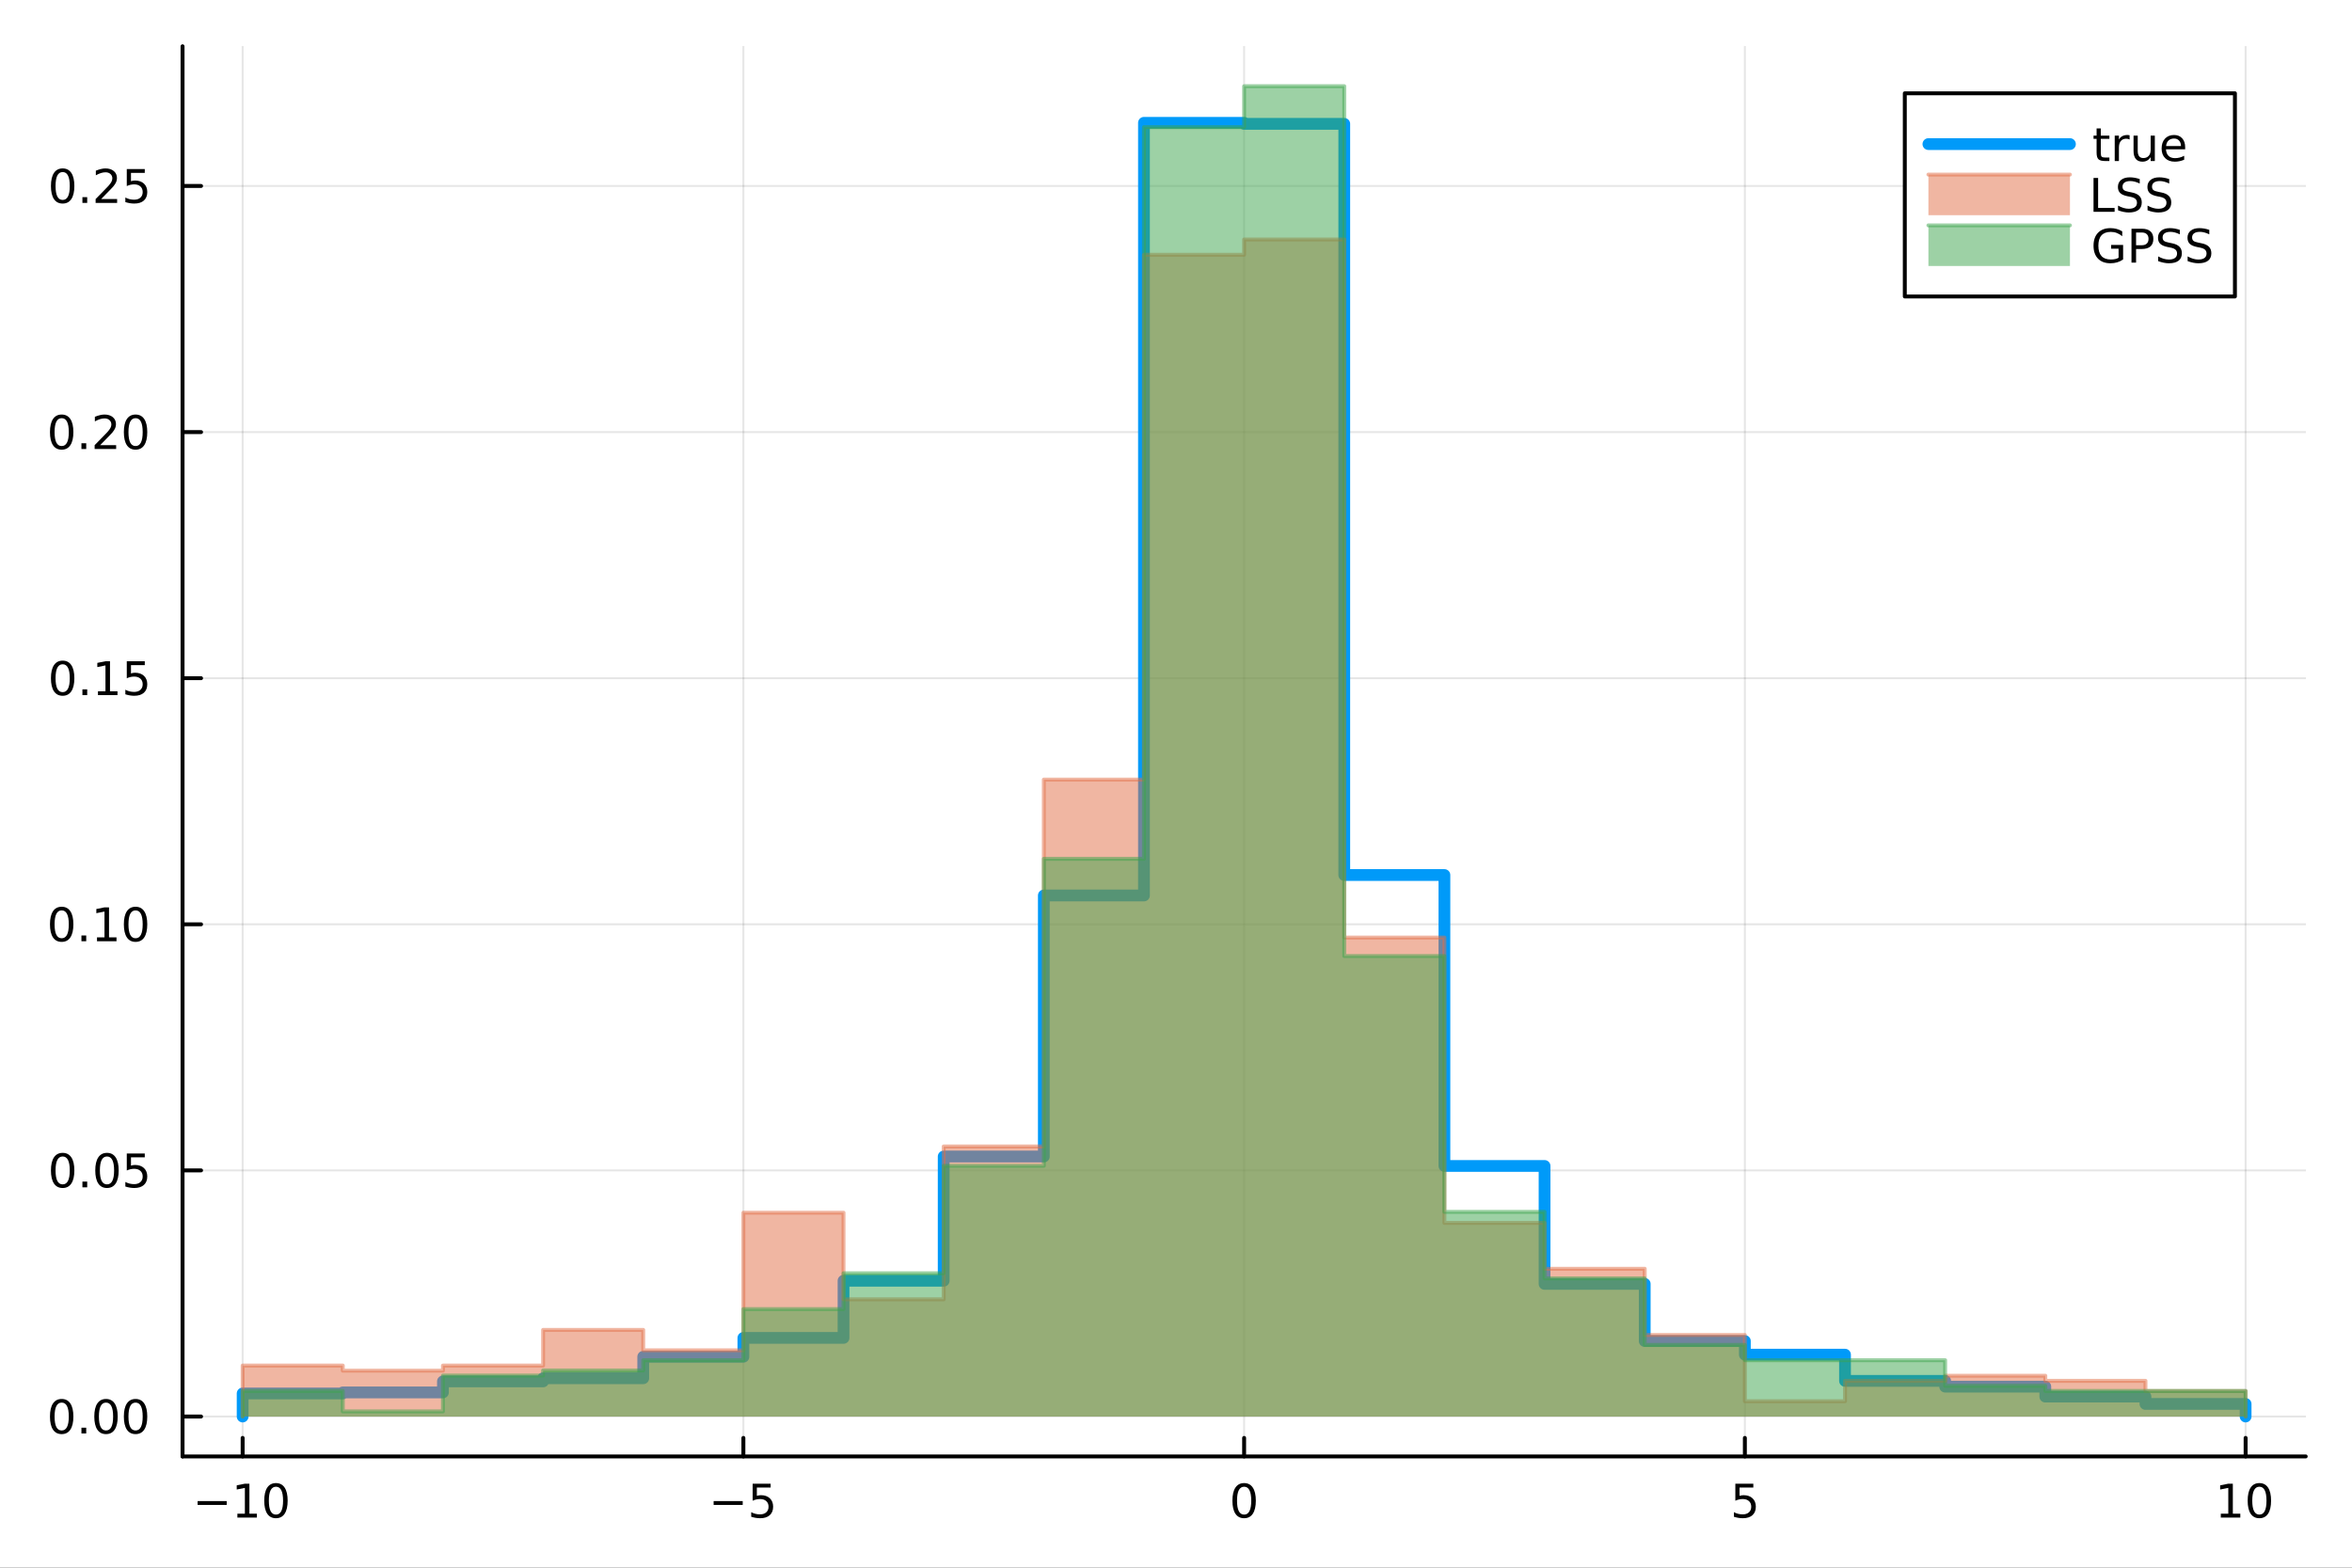<?xml version="1.0" encoding="utf-8"?>
<svg xmlns="http://www.w3.org/2000/svg" xmlns:xlink="http://www.w3.org/1999/xlink" width="600" height="400" viewBox="0 0 2400 1600">
<rect x="0" y="0" width="2400" height="1600" fill="#333333" stroke="none"/>
<defs>
  <clipPath id="clip880">
    <rect x="0" y="0" width="2400" height="1600"/>
  </clipPath>
</defs>
<path clip-path="url(#clip880)" d="M0 1600 L2400 1600 L2400 0 L0 0  Z" fill="#ffffff" fill-rule="evenodd" fill-opacity="1"/>
<defs>
  <clipPath id="clip881">
    <rect x="480" y="0" width="1681" height="1600"/>
  </clipPath>
</defs>
<path clip-path="url(#clip880)" d="M186.274 1486.45 L2352.76 1486.45 L2352.76 47.244 L186.274 47.244  Z" fill="#ffffff" fill-rule="evenodd" fill-opacity="1"/>
<defs>
  <clipPath id="clip882">
    <rect x="186" y="47" width="2167" height="1440"/>
  </clipPath>
</defs>
<polyline clip-path="url(#clip882)" style="stroke:#000000; stroke-linecap:round; stroke-linejoin:round; stroke-width:2; stroke-opacity:0.1; fill:none" points="247.59,1486.45 247.59,47.244 "/>
<polyline clip-path="url(#clip882)" style="stroke:#000000; stroke-linecap:round; stroke-linejoin:round; stroke-width:2; stroke-opacity:0.1; fill:none" points="758.552,1486.45 758.552,47.244 "/>
<polyline clip-path="url(#clip882)" style="stroke:#000000; stroke-linecap:round; stroke-linejoin:round; stroke-width:2; stroke-opacity:0.1; fill:none" points="1269.51,1486.45 1269.51,47.244 "/>
<polyline clip-path="url(#clip882)" style="stroke:#000000; stroke-linecap:round; stroke-linejoin:round; stroke-width:2; stroke-opacity:0.1; fill:none" points="1780.48,1486.45 1780.48,47.244 "/>
<polyline clip-path="url(#clip882)" style="stroke:#000000; stroke-linecap:round; stroke-linejoin:round; stroke-width:2; stroke-opacity:0.1; fill:none" points="2291.44,1486.45 2291.44,47.244 "/>
<polyline clip-path="url(#clip880)" style="stroke:#000000; stroke-linecap:round; stroke-linejoin:round; stroke-width:4; stroke-opacity:1; fill:none" points="186.274,1486.45 2352.76,1486.45 "/>
<polyline clip-path="url(#clip880)" style="stroke:#000000; stroke-linecap:round; stroke-linejoin:round; stroke-width:4; stroke-opacity:1; fill:none" points="247.59,1486.45 247.59,1467.55 "/>
<polyline clip-path="url(#clip880)" style="stroke:#000000; stroke-linecap:round; stroke-linejoin:round; stroke-width:4; stroke-opacity:1; fill:none" points="758.552,1486.45 758.552,1467.55 "/>
<polyline clip-path="url(#clip880)" style="stroke:#000000; stroke-linecap:round; stroke-linejoin:round; stroke-width:4; stroke-opacity:1; fill:none" points="1269.51,1486.45 1269.51,1467.55 "/>
<polyline clip-path="url(#clip880)" style="stroke:#000000; stroke-linecap:round; stroke-linejoin:round; stroke-width:4; stroke-opacity:1; fill:none" points="1780.48,1486.45 1780.48,1467.55 "/>
<polyline clip-path="url(#clip880)" style="stroke:#000000; stroke-linecap:round; stroke-linejoin:round; stroke-width:4; stroke-opacity:1; fill:none" points="2291.44,1486.45 2291.44,1467.55 "/>
<path clip-path="url(#clip880)" d="M201.652 1532.02 L231.328 1532.02 L231.328 1535.95 L201.652 1535.95 L201.652 1532.02 Z" fill="#000000" fill-rule="nonzero" fill-opacity="1" /><path clip-path="url(#clip880)" d="M242.231 1544.91 L249.87 1544.91 L249.87 1518.55 L241.559 1520.21 L241.559 1515.95 L249.823 1514.29 L254.499 1514.29 L254.499 1544.91 L262.138 1544.91 L262.138 1548.85 L242.231 1548.85 L242.231 1544.91 Z" fill="#000000" fill-rule="nonzero" fill-opacity="1" /><path clip-path="url(#clip880)" d="M281.582 1517.37 Q277.971 1517.37 276.143 1520.93 Q274.337 1524.47 274.337 1531.6 Q274.337 1538.71 276.143 1542.27 Q277.971 1545.82 281.582 1545.82 Q285.217 1545.82 287.022 1542.27 Q288.851 1538.71 288.851 1531.6 Q288.851 1524.47 287.022 1520.93 Q285.217 1517.37 281.582 1517.37 M281.582 1513.66 Q287.393 1513.66 290.448 1518.27 Q293.527 1522.85 293.527 1531.6 Q293.527 1540.33 290.448 1544.94 Q287.393 1549.52 281.582 1549.52 Q275.772 1549.52 272.694 1544.94 Q269.638 1540.33 269.638 1531.6 Q269.638 1522.85 272.694 1518.27 Q275.772 1513.66 281.582 1513.66 Z" fill="#000000" fill-rule="nonzero" fill-opacity="1" /><path clip-path="url(#clip880)" d="M728.194 1532.02 L757.869 1532.02 L757.869 1535.95 L728.194 1535.95 L728.194 1532.02 Z" fill="#000000" fill-rule="nonzero" fill-opacity="1" /><path clip-path="url(#clip880)" d="M768.008 1514.29 L786.365 1514.29 L786.365 1518.22 L772.291 1518.22 L772.291 1526.7 Q773.309 1526.35 774.328 1526.19 Q775.346 1526 776.365 1526 Q782.152 1526 785.531 1529.17 Q788.911 1532.34 788.911 1537.76 Q788.911 1543.34 785.439 1546.44 Q781.966 1549.52 775.647 1549.52 Q773.471 1549.52 771.203 1549.15 Q768.957 1548.78 766.55 1548.04 L766.55 1543.34 Q768.633 1544.47 770.855 1545.03 Q773.078 1545.58 775.554 1545.58 Q779.559 1545.58 781.897 1543.48 Q784.235 1541.37 784.235 1537.76 Q784.235 1534.15 781.897 1532.04 Q779.559 1529.94 775.554 1529.94 Q773.679 1529.94 771.804 1530.35 Q769.953 1530.77 768.008 1531.65 L768.008 1514.29 Z" fill="#000000" fill-rule="nonzero" fill-opacity="1" /><path clip-path="url(#clip880)" d="M1269.51 1517.37 Q1265.9 1517.37 1264.08 1520.93 Q1262.27 1524.47 1262.27 1531.6 Q1262.27 1538.71 1264.08 1542.27 Q1265.9 1545.82 1269.51 1545.82 Q1273.15 1545.82 1274.95 1542.27 Q1276.78 1538.71 1276.78 1531.6 Q1276.78 1524.47 1274.95 1520.93 Q1273.15 1517.37 1269.51 1517.37 M1269.51 1513.66 Q1275.33 1513.66 1278.38 1518.27 Q1281.46 1522.85 1281.46 1531.6 Q1281.46 1540.33 1278.38 1544.94 Q1275.33 1549.52 1269.51 1549.52 Q1263.7 1549.52 1260.63 1544.94 Q1257.57 1540.33 1257.57 1531.6 Q1257.57 1522.85 1260.63 1518.27 Q1263.7 1513.66 1269.51 1513.66 Z" fill="#000000" fill-rule="nonzero" fill-opacity="1" /><path clip-path="url(#clip880)" d="M1770.76 1514.29 L1789.11 1514.29 L1789.11 1518.22 L1775.04 1518.22 L1775.04 1526.7 Q1776.06 1526.35 1777.07 1526.19 Q1778.09 1526 1779.11 1526 Q1784.9 1526 1788.28 1529.17 Q1791.66 1532.34 1791.66 1537.76 Q1791.66 1543.34 1788.19 1546.44 Q1784.71 1549.52 1778.39 1549.52 Q1776.22 1549.52 1773.95 1549.15 Q1771.7 1548.78 1769.3 1548.04 L1769.3 1543.34 Q1771.38 1544.47 1773.6 1545.03 Q1775.82 1545.58 1778.3 1545.58 Q1782.31 1545.58 1784.64 1543.48 Q1786.98 1541.37 1786.98 1537.76 Q1786.98 1534.15 1784.64 1532.04 Q1782.31 1529.94 1778.3 1529.94 Q1776.43 1529.94 1774.55 1530.35 Q1772.7 1530.77 1770.76 1531.65 L1770.76 1514.29 Z" fill="#000000" fill-rule="nonzero" fill-opacity="1" /><path clip-path="url(#clip880)" d="M2266.13 1544.91 L2273.77 1544.91 L2273.77 1518.55 L2265.46 1520.21 L2265.46 1515.95 L2273.72 1514.29 L2278.4 1514.29 L2278.4 1544.91 L2286.04 1544.91 L2286.04 1548.85 L2266.13 1548.85 L2266.13 1544.91 Z" fill="#000000" fill-rule="nonzero" fill-opacity="1" /><path clip-path="url(#clip880)" d="M2305.48 1517.37 Q2301.87 1517.37 2300.04 1520.93 Q2298.23 1524.47 2298.23 1531.6 Q2298.23 1538.71 2300.04 1542.27 Q2301.87 1545.82 2305.48 1545.82 Q2309.11 1545.82 2310.92 1542.27 Q2312.75 1538.71 2312.75 1531.6 Q2312.75 1524.47 2310.92 1520.93 Q2309.11 1517.37 2305.48 1517.37 M2305.48 1513.66 Q2311.29 1513.66 2314.35 1518.27 Q2317.42 1522.85 2317.42 1531.6 Q2317.42 1540.33 2314.35 1544.94 Q2311.29 1549.52 2305.48 1549.52 Q2299.67 1549.52 2296.59 1544.94 Q2293.54 1540.33 2293.54 1531.6 Q2293.54 1522.85 2296.59 1518.27 Q2299.67 1513.66 2305.48 1513.66 Z" fill="#000000" fill-rule="nonzero" fill-opacity="1" /><polyline clip-path="url(#clip882)" style="stroke:#000000; stroke-linecap:round; stroke-linejoin:round; stroke-width:2; stroke-opacity:0.1; fill:none" points="186.274,1445.72 2352.76,1445.72 "/>
<polyline clip-path="url(#clip882)" style="stroke:#000000; stroke-linecap:round; stroke-linejoin:round; stroke-width:2; stroke-opacity:0.1; fill:none" points="186.274,1194.53 2352.76,1194.53 "/>
<polyline clip-path="url(#clip882)" style="stroke:#000000; stroke-linecap:round; stroke-linejoin:round; stroke-width:2; stroke-opacity:0.1; fill:none" points="186.274,943.352 2352.76,943.352 "/>
<polyline clip-path="url(#clip882)" style="stroke:#000000; stroke-linecap:round; stroke-linejoin:round; stroke-width:2; stroke-opacity:0.1; fill:none" points="186.274,692.17 2352.76,692.17 "/>
<polyline clip-path="url(#clip882)" style="stroke:#000000; stroke-linecap:round; stroke-linejoin:round; stroke-width:2; stroke-opacity:0.1; fill:none" points="186.274,440.989 2352.76,440.989 "/>
<polyline clip-path="url(#clip882)" style="stroke:#000000; stroke-linecap:round; stroke-linejoin:round; stroke-width:2; stroke-opacity:0.1; fill:none" points="186.274,189.807 2352.76,189.807 "/>
<polyline clip-path="url(#clip880)" style="stroke:#000000; stroke-linecap:round; stroke-linejoin:round; stroke-width:4; stroke-opacity:1; fill:none" points="186.274,1486.45 186.274,47.244 "/>
<polyline clip-path="url(#clip880)" style="stroke:#000000; stroke-linecap:round; stroke-linejoin:round; stroke-width:4; stroke-opacity:1; fill:none" points="186.274,1445.72 205.172,1445.72 "/>
<polyline clip-path="url(#clip880)" style="stroke:#000000; stroke-linecap:round; stroke-linejoin:round; stroke-width:4; stroke-opacity:1; fill:none" points="186.274,1194.53 205.172,1194.53 "/>
<polyline clip-path="url(#clip880)" style="stroke:#000000; stroke-linecap:round; stroke-linejoin:round; stroke-width:4; stroke-opacity:1; fill:none" points="186.274,943.352 205.172,943.352 "/>
<polyline clip-path="url(#clip880)" style="stroke:#000000; stroke-linecap:round; stroke-linejoin:round; stroke-width:4; stroke-opacity:1; fill:none" points="186.274,692.17 205.172,692.17 "/>
<polyline clip-path="url(#clip880)" style="stroke:#000000; stroke-linecap:round; stroke-linejoin:round; stroke-width:4; stroke-opacity:1; fill:none" points="186.274,440.989 205.172,440.989 "/>
<polyline clip-path="url(#clip880)" style="stroke:#000000; stroke-linecap:round; stroke-linejoin:round; stroke-width:4; stroke-opacity:1; fill:none" points="186.274,189.807 205.172,189.807 "/>
<path clip-path="url(#clip880)" d="M62.937 1431.51 Q59.325 1431.51 57.497 1435.08 Q55.691 1438.62 55.691 1445.75 Q55.691 1452.86 57.497 1456.42 Q59.325 1459.96 62.937 1459.96 Q66.571 1459.96 68.376 1456.42 Q70.205 1452.86 70.205 1445.75 Q70.205 1438.62 68.376 1435.08 Q66.571 1431.51 62.937 1431.51 M62.937 1427.81 Q68.747 1427.81 71.802 1432.42 Q74.881 1437 74.881 1445.75 Q74.881 1454.48 71.802 1459.08 Q68.747 1463.67 62.937 1463.67 Q57.126 1463.67 54.048 1459.08 Q50.992 1454.48 50.992 1445.75 Q50.992 1437 54.048 1432.42 Q57.126 1427.81 62.937 1427.81 Z" fill="#000000" fill-rule="nonzero" fill-opacity="1" /><path clip-path="url(#clip880)" d="M83.098 1457.12 L87.983 1457.12 L87.983 1463 L83.098 1463 L83.098 1457.12 Z" fill="#000000" fill-rule="nonzero" fill-opacity="1" /><path clip-path="url(#clip880)" d="M108.168 1431.51 Q104.557 1431.51 102.728 1435.08 Q100.922 1438.62 100.922 1445.75 Q100.922 1452.86 102.728 1456.42 Q104.557 1459.96 108.168 1459.96 Q111.802 1459.96 113.608 1456.42 Q115.436 1452.86 115.436 1445.75 Q115.436 1438.62 113.608 1435.08 Q111.802 1431.51 108.168 1431.51 M108.168 1427.81 Q113.978 1427.81 117.033 1432.42 Q120.112 1437 120.112 1445.75 Q120.112 1454.48 117.033 1459.08 Q113.978 1463.67 108.168 1463.67 Q102.358 1463.67 99.279 1459.08 Q96.223 1454.48 96.223 1445.75 Q96.223 1437 99.279 1432.42 Q102.358 1427.81 108.168 1427.81 Z" fill="#000000" fill-rule="nonzero" fill-opacity="1" /><path clip-path="url(#clip880)" d="M138.33 1431.51 Q134.719 1431.51 132.89 1435.08 Q131.084 1438.62 131.084 1445.75 Q131.084 1452.86 132.89 1456.42 Q134.719 1459.96 138.33 1459.96 Q141.964 1459.96 143.769 1456.42 Q145.598 1452.86 145.598 1445.75 Q145.598 1438.62 143.769 1435.08 Q141.964 1431.51 138.33 1431.51 M138.33 1427.81 Q144.14 1427.81 147.195 1432.42 Q150.274 1437 150.274 1445.75 Q150.274 1454.48 147.195 1459.08 Q144.14 1463.67 138.33 1463.67 Q132.519 1463.67 129.441 1459.08 Q126.385 1454.48 126.385 1445.75 Q126.385 1437 129.441 1432.42 Q132.519 1427.81 138.33 1427.81 Z" fill="#000000" fill-rule="nonzero" fill-opacity="1" /><path clip-path="url(#clip880)" d="M63.932 1180.33 Q60.321 1180.33 58.492 1183.9 Q56.687 1187.44 56.687 1194.57 Q56.687 1201.68 58.492 1205.24 Q60.321 1208.78 63.932 1208.78 Q67.566 1208.78 69.372 1205.24 Q71.2 1201.68 71.2 1194.57 Q71.2 1187.44 69.372 1183.9 Q67.566 1180.33 63.932 1180.33 M63.932 1176.63 Q69.742 1176.63 72.798 1181.24 Q75.876 1185.82 75.876 1194.57 Q75.876 1203.3 72.798 1207.9 Q69.742 1212.49 63.932 1212.49 Q58.122 1212.49 55.043 1207.9 Q51.987 1203.3 51.987 1194.57 Q51.987 1185.82 55.043 1181.24 Q58.122 1176.63 63.932 1176.63 Z" fill="#000000" fill-rule="nonzero" fill-opacity="1" /><path clip-path="url(#clip880)" d="M84.094 1205.93 L88.978 1205.93 L88.978 1211.81 L84.094 1211.81 L84.094 1205.93 Z" fill="#000000" fill-rule="nonzero" fill-opacity="1" /><path clip-path="url(#clip880)" d="M109.163 1180.33 Q105.552 1180.33 103.723 1183.9 Q101.918 1187.44 101.918 1194.57 Q101.918 1201.68 103.723 1205.24 Q105.552 1208.78 109.163 1208.78 Q112.797 1208.78 114.603 1205.24 Q116.432 1201.68 116.432 1194.57 Q116.432 1187.44 114.603 1183.9 Q112.797 1180.33 109.163 1180.33 M109.163 1176.63 Q114.973 1176.63 118.029 1181.24 Q121.107 1185.82 121.107 1194.57 Q121.107 1203.3 118.029 1207.9 Q114.973 1212.49 109.163 1212.49 Q103.353 1212.49 100.274 1207.9 Q97.219 1203.3 97.219 1194.57 Q97.219 1185.82 100.274 1181.24 Q103.353 1176.63 109.163 1176.63 Z" fill="#000000" fill-rule="nonzero" fill-opacity="1" /><path clip-path="url(#clip880)" d="M129.371 1177.25 L147.728 1177.25 L147.728 1181.19 L133.654 1181.19 L133.654 1189.66 Q134.672 1189.31 135.691 1189.15 Q136.709 1188.97 137.728 1188.97 Q143.515 1188.97 146.894 1192.14 Q150.274 1195.31 150.274 1200.73 Q150.274 1206.3 146.802 1209.41 Q143.33 1212.49 137.01 1212.49 Q134.834 1212.49 132.566 1212.11 Q130.32 1211.74 127.913 1211 L127.913 1206.3 Q129.996 1207.44 132.219 1207.99 Q134.441 1208.55 136.918 1208.55 Q140.922 1208.55 143.26 1206.44 Q145.598 1204.34 145.598 1200.73 Q145.598 1197.11 143.26 1195.01 Q140.922 1192.9 136.918 1192.9 Q135.043 1192.9 133.168 1193.32 Q131.316 1193.74 129.371 1194.61 L129.371 1177.25 Z" fill="#000000" fill-rule="nonzero" fill-opacity="1" /><path clip-path="url(#clip880)" d="M62.937 929.151 Q59.325 929.151 57.497 932.716 Q55.691 936.257 55.691 943.387 Q55.691 950.493 57.497 954.058 Q59.325 957.6 62.937 957.6 Q66.571 957.6 68.376 954.058 Q70.205 950.493 70.205 943.387 Q70.205 936.257 68.376 932.716 Q66.571 929.151 62.937 929.151 M62.937 925.447 Q68.747 925.447 71.802 930.054 Q74.881 934.637 74.881 943.387 Q74.881 952.114 71.802 956.72 Q68.747 961.303 62.937 961.303 Q57.126 961.303 54.048 956.72 Q50.992 952.114 50.992 943.387 Q50.992 934.637 54.048 930.054 Q57.126 925.447 62.937 925.447 Z" fill="#000000" fill-rule="nonzero" fill-opacity="1" /><path clip-path="url(#clip880)" d="M83.098 954.753 L87.983 954.753 L87.983 960.632 L83.098 960.632 L83.098 954.753 Z" fill="#000000" fill-rule="nonzero" fill-opacity="1" /><path clip-path="url(#clip880)" d="M98.978 956.697 L106.617 956.697 L106.617 930.331 L98.307 931.998 L98.307 927.739 L106.571 926.072 L111.246 926.072 L111.246 956.697 L118.885 956.697 L118.885 960.632 L98.978 960.632 L98.978 956.697 Z" fill="#000000" fill-rule="nonzero" fill-opacity="1" /><path clip-path="url(#clip880)" d="M138.33 929.151 Q134.719 929.151 132.89 932.716 Q131.084 936.257 131.084 943.387 Q131.084 950.493 132.89 954.058 Q134.719 957.6 138.33 957.6 Q141.964 957.6 143.769 954.058 Q145.598 950.493 145.598 943.387 Q145.598 936.257 143.769 932.716 Q141.964 929.151 138.33 929.151 M138.33 925.447 Q144.14 925.447 147.195 930.054 Q150.274 934.637 150.274 943.387 Q150.274 952.114 147.195 956.72 Q144.14 961.303 138.33 961.303 Q132.519 961.303 129.441 956.72 Q126.385 952.114 126.385 943.387 Q126.385 934.637 129.441 930.054 Q132.519 925.447 138.33 925.447 Z" fill="#000000" fill-rule="nonzero" fill-opacity="1" /><path clip-path="url(#clip880)" d="M63.932 677.969 Q60.321 677.969 58.492 681.534 Q56.687 685.075 56.687 692.205 Q56.687 699.311 58.492 702.876 Q60.321 706.418 63.932 706.418 Q67.566 706.418 69.372 702.876 Q71.2 699.311 71.2 692.205 Q71.2 685.075 69.372 681.534 Q67.566 677.969 63.932 677.969 M63.932 674.265 Q69.742 674.265 72.798 678.872 Q75.876 683.455 75.876 692.205 Q75.876 700.932 72.798 705.538 Q69.742 710.122 63.932 710.122 Q58.122 710.122 55.043 705.538 Q51.987 700.932 51.987 692.205 Q51.987 683.455 55.043 678.872 Q58.122 674.265 63.932 674.265 Z" fill="#000000" fill-rule="nonzero" fill-opacity="1" /><path clip-path="url(#clip880)" d="M84.094 703.571 L88.978 703.571 L88.978 709.45 L84.094 709.45 L84.094 703.571 Z" fill="#000000" fill-rule="nonzero" fill-opacity="1" /><path clip-path="url(#clip880)" d="M99.973 705.515 L107.612 705.515 L107.612 679.15 L99.302 680.816 L99.302 676.557 L107.566 674.89 L112.242 674.89 L112.242 705.515 L119.881 705.515 L119.881 709.45 L99.973 709.45 L99.973 705.515 Z" fill="#000000" fill-rule="nonzero" fill-opacity="1" /><path clip-path="url(#clip880)" d="M129.371 674.89 L147.728 674.89 L147.728 678.825 L133.654 678.825 L133.654 687.298 Q134.672 686.95 135.691 686.788 Q136.709 686.603 137.728 686.603 Q143.515 686.603 146.894 689.774 Q150.274 692.946 150.274 698.362 Q150.274 703.941 146.802 707.043 Q143.33 710.122 137.01 710.122 Q134.834 710.122 132.566 709.751 Q130.32 709.381 127.913 708.64 L127.913 703.941 Q129.996 705.075 132.219 705.631 Q134.441 706.186 136.918 706.186 Q140.922 706.186 143.26 704.08 Q145.598 701.974 145.598 698.362 Q145.598 694.751 143.26 692.645 Q140.922 690.538 136.918 690.538 Q135.043 690.538 133.168 690.955 Q131.316 691.372 129.371 692.251 L129.371 674.89 Z" fill="#000000" fill-rule="nonzero" fill-opacity="1" /><path clip-path="url(#clip880)" d="M62.937 426.787 Q59.325 426.787 57.497 430.352 Q55.691 433.894 55.691 441.023 Q55.691 448.13 57.497 451.694 Q59.325 455.236 62.937 455.236 Q66.571 455.236 68.376 451.694 Q70.205 448.13 70.205 441.023 Q70.205 433.894 68.376 430.352 Q66.571 426.787 62.937 426.787 M62.937 423.084 Q68.747 423.084 71.802 427.69 Q74.881 432.273 74.881 441.023 Q74.881 449.75 71.802 454.357 Q68.747 458.94 62.937 458.94 Q57.126 458.94 54.048 454.357 Q50.992 449.75 50.992 441.023 Q50.992 432.273 54.048 427.69 Q57.126 423.084 62.937 423.084 Z" fill="#000000" fill-rule="nonzero" fill-opacity="1" /><path clip-path="url(#clip880)" d="M83.098 452.389 L87.983 452.389 L87.983 458.269 L83.098 458.269 L83.098 452.389 Z" fill="#000000" fill-rule="nonzero" fill-opacity="1" /><path clip-path="url(#clip880)" d="M102.196 454.333 L118.515 454.333 L118.515 458.269 L96.571 458.269 L96.571 454.333 Q99.233 451.579 103.816 446.949 Q108.422 442.296 109.603 440.954 Q111.848 438.431 112.728 436.695 Q113.631 434.935 113.631 433.246 Q113.631 430.491 111.686 428.755 Q109.765 427.019 106.663 427.019 Q104.464 427.019 102.01 427.783 Q99.58 428.546 96.802 430.097 L96.802 425.375 Q99.626 424.241 102.08 423.662 Q104.534 423.084 106.571 423.084 Q111.941 423.084 115.135 425.769 Q118.33 428.454 118.33 432.945 Q118.33 435.074 117.52 436.995 Q116.733 438.894 114.626 441.486 Q114.047 442.157 110.946 445.375 Q107.844 448.57 102.196 454.333 Z" fill="#000000" fill-rule="nonzero" fill-opacity="1" /><path clip-path="url(#clip880)" d="M138.33 426.787 Q134.719 426.787 132.89 430.352 Q131.084 433.894 131.084 441.023 Q131.084 448.13 132.89 451.694 Q134.719 455.236 138.33 455.236 Q141.964 455.236 143.769 451.694 Q145.598 448.13 145.598 441.023 Q145.598 433.894 143.769 430.352 Q141.964 426.787 138.33 426.787 M138.33 423.084 Q144.14 423.084 147.195 427.69 Q150.274 432.273 150.274 441.023 Q150.274 449.75 147.195 454.357 Q144.14 458.94 138.33 458.94 Q132.519 458.94 129.441 454.357 Q126.385 449.75 126.385 441.023 Q126.385 432.273 129.441 427.69 Q132.519 423.084 138.33 423.084 Z" fill="#000000" fill-rule="nonzero" fill-opacity="1" /><path clip-path="url(#clip880)" d="M63.932 175.605 Q60.321 175.605 58.492 179.17 Q56.687 182.712 56.687 189.841 Q56.687 196.948 58.492 200.513 Q60.321 204.054 63.932 204.054 Q67.566 204.054 69.372 200.513 Q71.2 196.948 71.2 189.841 Q71.2 182.712 69.372 179.17 Q67.566 175.605 63.932 175.605 M63.932 171.902 Q69.742 171.902 72.798 176.508 Q75.876 181.092 75.876 189.841 Q75.876 198.568 72.798 203.175 Q69.742 207.758 63.932 207.758 Q58.122 207.758 55.043 203.175 Q51.987 198.568 51.987 189.841 Q51.987 181.092 55.043 176.508 Q58.122 171.902 63.932 171.902 Z" fill="#000000" fill-rule="nonzero" fill-opacity="1" /><path clip-path="url(#clip880)" d="M84.094 201.207 L88.978 201.207 L88.978 207.087 L84.094 207.087 L84.094 201.207 Z" fill="#000000" fill-rule="nonzero" fill-opacity="1" /><path clip-path="url(#clip880)" d="M103.191 203.152 L119.51 203.152 L119.51 207.087 L97.566 207.087 L97.566 203.152 Q100.228 200.397 104.811 195.767 Q109.418 191.115 110.598 189.772 Q112.844 187.249 113.723 185.513 Q114.626 183.754 114.626 182.064 Q114.626 179.309 112.682 177.573 Q110.76 175.837 107.658 175.837 Q105.459 175.837 103.006 176.601 Q100.575 177.365 97.797 178.916 L97.797 174.193 Q100.621 173.059 103.075 172.48 Q105.529 171.902 107.566 171.902 Q112.936 171.902 116.131 174.587 Q119.325 177.272 119.325 181.763 Q119.325 183.892 118.515 185.814 Q117.728 187.712 115.621 190.304 Q115.043 190.976 111.941 194.193 Q108.839 197.388 103.191 203.152 Z" fill="#000000" fill-rule="nonzero" fill-opacity="1" /><path clip-path="url(#clip880)" d="M129.371 172.527 L147.728 172.527 L147.728 176.462 L133.654 176.462 L133.654 184.934 Q134.672 184.587 135.691 184.425 Q136.709 184.24 137.728 184.24 Q143.515 184.24 146.894 187.411 Q150.274 190.582 150.274 195.999 Q150.274 201.578 146.802 204.679 Q143.33 207.758 137.01 207.758 Q134.834 207.758 132.566 207.388 Q130.32 207.017 127.913 206.277 L127.913 201.578 Q129.996 202.712 132.219 203.267 Q134.441 203.823 136.918 203.823 Q140.922 203.823 143.26 201.716 Q145.598 199.61 145.598 195.999 Q145.598 192.388 143.26 190.281 Q140.922 188.175 136.918 188.175 Q135.043 188.175 133.168 188.591 Q131.316 189.008 129.371 189.888 L129.371 172.527 Z" fill="#000000" fill-rule="nonzero" fill-opacity="1" /><polyline clip-path="url(#clip882)" style="stroke:#009af9; stroke-linecap:round; stroke-linejoin:round; stroke-width:12; stroke-opacity:1; fill:none" points="247.59,1445.72 247.59,1422.18 349.782,1422.18 349.782,1421.11 451.975,1421.11 451.975,1409.87 554.167,1409.87 554.167,1406.66 656.36,1406.66 656.36,1384.73 758.552,1384.73 758.552,1365.47 860.745,1365.47 860.745,1307.15 962.937,1307.15 962.937,1180.36 1065.13,1180.36 1065.13,913.927 1167.32,913.927 1167.32,125.339 1269.51,125.339 1269.51,126.409 1371.71,126.409 1371.71,893.062 1473.9,893.062 1473.9,1189.99 1576.09,1189.99 1576.09,1310.36 1678.29,1310.36 1678.29,1368.68 1780.48,1368.68 1780.48,1382.59 1882.67,1382.59 1882.67,1409.34 1984.86,1409.34 1984.86,1415.22 2087.06,1415.22 2087.06,1425.39 2189.25,1425.39 2189.25,1432.88 2291.44,1432.88 2291.44,1445.72 "/>
<path clip-path="url(#clip882)" d="M247.59 1445.72 L247.59 1393.71 L349.782 1393.71 L349.782 1398.91 L451.975 1398.91 L451.975 1393.71 L554.167 1393.71 L554.167 1357.31 L656.36 1357.31 L656.36 1378.11 L758.552 1378.11 L758.552 1237.7 L860.745 1237.7 L860.745 1326.11 L962.937 1326.11 L962.937 1170.09 L1065.13 1170.09 L1065.13 795.659 L1167.32 795.659 L1167.32 260.013 L1269.51 260.013 L1269.51 244.411 L1371.71 244.411 L1371.71 956.873 L1473.9 956.873 L1473.9 1248.1 L1576.09 1248.1 L1576.09 1294.9 L1678.29 1294.9 L1678.29 1362.51 L1780.48 1362.51 L1780.48 1430.11 L1882.67 1430.11 L1882.67 1409.31 L1984.86 1409.31 L1984.86 1404.11 L2087.06 1404.11 L2087.06 1409.31 L2189.25 1409.31 L2189.25 1419.71 L2291.44 1419.71 L2291.44 1445.72 L2291.44 1445.72 L2291.44 1445.72 L2189.25 1445.72 L2189.25 1445.72 L2087.06 1445.72 L2087.06 1445.72 L1984.86 1445.72 L1984.86 1445.72 L1882.67 1445.72 L1882.67 1445.72 L1780.48 1445.72 L1780.48 1445.72 L1678.29 1445.72 L1678.29 1445.72 L1576.09 1445.72 L1576.09 1445.72 L1473.9 1445.72 L1473.9 1445.72 L1371.71 1445.72 L1371.71 1445.72 L1269.51 1445.72 L1269.51 1445.72 L1167.32 1445.72 L1167.32 1445.72 L1065.13 1445.72 L1065.13 1445.72 L962.937 1445.72 L962.937 1445.72 L860.745 1445.72 L860.745 1445.72 L758.552 1445.72 L758.552 1445.72 L656.36 1445.72 L656.36 1445.72 L554.167 1445.72 L554.167 1445.72 L451.975 1445.72 L451.975 1445.72 L349.782 1445.72 L349.782 1445.72 L247.59 1445.72 L247.59 1445.72  Z" fill="#e26f46" fill-rule="evenodd" fill-opacity="0.5"/>
<polyline clip-path="url(#clip882)" style="stroke:#e26f46; stroke-linecap:round; stroke-linejoin:round; stroke-width:4; stroke-opacity:0.5; fill:none" points="247.59,1445.72 247.59,1393.71 349.782,1393.71 349.782,1398.91 451.975,1398.91 451.975,1393.71 554.167,1393.71 554.167,1357.31 656.36,1357.31 656.36,1378.11 758.552,1378.11 758.552,1237.7 860.745,1237.7 860.745,1326.11 962.937,1326.11 962.937,1170.09 1065.13,1170.09 1065.13,795.659 1167.32,795.659 1167.32,260.013 1269.51,260.013 1269.51,244.411 1371.71,244.411 1371.71,956.873 1473.9,956.873 1473.9,1248.1 1576.09,1248.1 1576.09,1294.9 1678.29,1294.9 1678.29,1362.51 1780.48,1362.51 1780.48,1430.11 1882.67,1430.11 1882.67,1409.31 1984.86,1409.31 1984.86,1404.11 2087.06,1404.11 2087.06,1409.31 2189.25,1409.31 2189.25,1419.71 2291.44,1419.71 2291.44,1445.72 "/>
<path clip-path="url(#clip882)" d="M247.59 1445.72 L247.59 1419.61 L349.782 1419.61 L349.782 1440.49 L451.975 1440.49 L451.975 1403.94 L554.167 1403.94 L554.167 1398.72 L656.36 1398.72 L656.36 1388.27 L758.552 1388.27 L758.552 1336.05 L860.745 1336.05 L860.745 1299.5 L962.937 1299.5 L962.937 1189.83 L1065.13 1189.83 L1065.13 876.51 L1167.32 876.51 L1167.32 129.753 L1269.51 129.753 L1269.51 87.976 L1371.71 87.976 L1371.71 975.729 L1473.9 975.729 L1473.9 1236.83 L1576.09 1236.83 L1576.09 1304.72 L1678.29 1304.72 L1678.29 1372.61 L1780.48 1372.61 L1780.48 1388.27 L1882.67 1388.27 L1882.67 1388.27 L1984.86 1388.27 L1984.86 1414.38 L2087.06 1414.38 L2087.06 1419.61 L2189.25 1419.61 L2189.25 1419.61 L2291.44 1419.61 L2291.44 1445.72 L2291.44 1445.72 L2291.44 1445.72 L2189.25 1445.72 L2189.25 1445.72 L2087.06 1445.72 L2087.06 1445.72 L1984.86 1445.72 L1984.86 1445.72 L1882.67 1445.72 L1882.67 1445.72 L1780.48 1445.72 L1780.48 1445.72 L1678.29 1445.72 L1678.29 1445.72 L1576.09 1445.72 L1576.09 1445.72 L1473.9 1445.72 L1473.9 1445.72 L1371.71 1445.72 L1371.71 1445.72 L1269.51 1445.72 L1269.51 1445.72 L1167.32 1445.72 L1167.32 1445.72 L1065.13 1445.72 L1065.13 1445.72 L962.937 1445.72 L962.937 1445.72 L860.745 1445.72 L860.745 1445.72 L758.552 1445.72 L758.552 1445.72 L656.36 1445.72 L656.36 1445.72 L554.167 1445.72 L554.167 1445.72 L451.975 1445.72 L451.975 1445.72 L349.782 1445.72 L349.782 1445.72 L247.59 1445.72 L247.59 1445.72  Z" fill="#3da44d" fill-rule="evenodd" fill-opacity="0.5"/>
<polyline clip-path="url(#clip882)" style="stroke:#3da44d; stroke-linecap:round; stroke-linejoin:round; stroke-width:4; stroke-opacity:0.5; fill:none" points="247.59,1445.72 247.59,1419.61 349.782,1419.61 349.782,1440.49 451.975,1440.49 451.975,1403.94 554.167,1403.94 554.167,1398.72 656.36,1398.72 656.36,1388.27 758.552,1388.27 758.552,1336.05 860.745,1336.05 860.745,1299.5 962.937,1299.5 962.937,1189.83 1065.13,1189.83 1065.13,876.51 1167.32,876.51 1167.32,129.753 1269.51,129.753 1269.51,87.976 1371.71,87.976 1371.71,975.729 1473.9,975.729 1473.9,1236.83 1576.09,1236.83 1576.09,1304.72 1678.29,1304.72 1678.29,1372.61 1780.48,1372.61 1780.48,1388.27 1882.67,1388.27 1984.86,1388.27 1984.86,1414.38 2087.06,1414.38 2087.06,1419.61 2189.25,1419.61 2291.44,1419.61 2291.44,1445.72 "/>
<path clip-path="url(#clip880)" d="M1943.68 302.578 L2280.54 302.578 L2280.54 95.218 L1943.68 95.218  Z" fill="#ffffff" fill-rule="evenodd" fill-opacity="1"/>
<polyline clip-path="url(#clip880)" style="stroke:#000000; stroke-linecap:round; stroke-linejoin:round; stroke-width:4; stroke-opacity:1; fill:none" points="1943.68,302.578 2280.54,302.578 2280.54,95.218 1943.68,95.218 1943.68,302.578 "/>
<polyline clip-path="url(#clip880)" style="stroke:#009af9; stroke-linecap:round; stroke-linejoin:round; stroke-width:12; stroke-opacity:1; fill:none" points="1967.76,147.058 2112.19,147.058 "/>
<path clip-path="url(#clip880)" d="M2143.67 131.051 L2143.67 138.412 L2152.44 138.412 L2152.44 141.722 L2143.67 141.722 L2143.67 155.796 Q2143.67 158.967 2144.52 159.87 Q2145.4 160.773 2148.07 160.773 L2152.44 160.773 L2152.44 164.338 L2148.07 164.338 Q2143.14 164.338 2141.26 162.509 Q2139.39 160.657 2139.39 155.796 L2139.39 141.722 L2136.26 141.722 L2136.26 138.412 L2139.39 138.412 L2139.39 131.051 L2143.67 131.051 Z" fill="#000000" fill-rule="nonzero" fill-opacity="1" /><path clip-path="url(#clip880)" d="M2173.07 142.393 Q2172.35 141.977 2171.49 141.791 Q2170.66 141.583 2169.64 141.583 Q2166.03 141.583 2164.08 143.944 Q2162.16 146.282 2162.16 150.68 L2162.16 164.338 L2157.88 164.338 L2157.88 138.412 L2162.16 138.412 L2162.16 142.44 Q2163.51 140.078 2165.66 138.944 Q2167.81 137.787 2170.89 137.787 Q2171.33 137.787 2171.86 137.856 Q2172.39 137.903 2173.04 138.018 L2173.07 142.393 Z" fill="#000000" fill-rule="nonzero" fill-opacity="1" /><path clip-path="url(#clip880)" d="M2177.09 154.106 L2177.09 138.412 L2181.35 138.412 L2181.35 153.944 Q2181.35 157.625 2182.79 159.476 Q2184.22 161.305 2187.09 161.305 Q2190.54 161.305 2192.53 159.106 Q2194.55 156.907 2194.55 153.111 L2194.55 138.412 L2198.81 138.412 L2198.81 164.338 L2194.55 164.338 L2194.55 160.356 Q2193 162.717 2190.94 163.875 Q2188.9 165.009 2186.19 165.009 Q2181.72 165.009 2179.41 162.231 Q2177.09 159.453 2177.09 154.106 M2187.81 137.787 L2187.81 137.787 Z" fill="#000000" fill-rule="nonzero" fill-opacity="1" /><path clip-path="url(#clip880)" d="M2229.76 150.31 L2229.76 152.393 L2210.17 152.393 Q2210.45 156.791 2212.81 159.106 Q2215.19 161.398 2219.43 161.398 Q2221.88 161.398 2224.18 160.796 Q2226.49 160.194 2228.76 158.99 L2228.76 163.018 Q2226.47 163.99 2224.06 164.5 Q2221.65 165.009 2219.18 165.009 Q2212.97 165.009 2209.34 161.398 Q2205.73 157.787 2205.73 151.629 Q2205.73 145.264 2209.15 141.537 Q2212.6 137.787 2218.44 137.787 Q2223.67 137.787 2226.7 141.166 Q2229.76 144.523 2229.76 150.31 M2225.5 149.06 Q2225.45 145.565 2223.53 143.481 Q2221.63 141.398 2218.48 141.398 Q2214.92 141.398 2212.76 143.412 Q2210.63 145.426 2210.31 149.083 L2225.5 149.06 Z" fill="#000000" fill-rule="nonzero" fill-opacity="1" /><path clip-path="url(#clip880)" d="M1967.76 219.634 L2112.19 219.634 L2112.19 178.162 L1967.76 178.162 L1967.76 219.634  Z" fill="#e26f46" fill-rule="evenodd" fill-opacity="0.5"/>
<polyline clip-path="url(#clip880)" style="stroke:#e26f46; stroke-linecap:round; stroke-linejoin:round; stroke-width:4; stroke-opacity:0.5; fill:none" points="1967.76,178.162 2112.19,178.162 "/>
<path clip-path="url(#clip880)" d="M2136.26 181.618 L2140.94 181.618 L2140.94 212.242 L2157.76 212.242 L2157.76 216.178 L2136.26 216.178 L2136.26 181.618 Z" fill="#000000" fill-rule="nonzero" fill-opacity="1" /><path clip-path="url(#clip880)" d="M2183.39 182.752 L2183.39 187.312 Q2180.73 186.039 2178.37 185.414 Q2176.01 184.789 2173.81 184.789 Q2169.99 184.789 2167.9 186.27 Q2165.84 187.752 2165.84 190.483 Q2165.84 192.775 2167.21 193.955 Q2168.6 195.113 2172.44 195.83 L2175.26 196.409 Q2180.5 197.405 2182.97 199.928 Q2185.47 202.428 2185.47 206.641 Q2185.47 211.664 2182.09 214.256 Q2178.74 216.849 2172.23 216.849 Q2169.78 216.849 2167 216.293 Q2164.25 215.738 2161.28 214.65 L2161.28 209.835 Q2164.13 211.432 2166.86 212.242 Q2169.59 213.053 2172.23 213.053 Q2176.24 213.053 2178.41 211.479 Q2180.59 209.904 2180.59 206.988 Q2180.59 204.442 2179.01 203.006 Q2177.46 201.571 2173.9 200.854 L2171.05 200.298 Q2165.82 199.256 2163.48 197.034 Q2161.14 194.812 2161.14 190.854 Q2161.14 186.27 2164.36 183.631 Q2167.6 180.993 2173.27 180.993 Q2175.7 180.993 2178.23 181.432 Q2180.75 181.872 2183.39 182.752 Z" fill="#000000" fill-rule="nonzero" fill-opacity="1" /><path clip-path="url(#clip880)" d="M2213.48 182.752 L2213.48 187.312 Q2210.82 186.039 2208.46 185.414 Q2206.1 184.789 2203.9 184.789 Q2200.08 184.789 2198 186.27 Q2195.94 187.752 2195.94 190.483 Q2195.94 192.775 2197.3 193.955 Q2198.69 195.113 2202.53 195.83 L2205.36 196.409 Q2210.59 197.405 2213.07 199.928 Q2215.57 202.428 2215.57 206.641 Q2215.57 211.664 2212.19 214.256 Q2208.83 216.849 2202.32 216.849 Q2199.87 216.849 2197.09 216.293 Q2194.34 215.738 2191.38 214.65 L2191.38 209.835 Q2194.22 211.432 2196.95 212.242 Q2199.69 213.053 2202.32 213.053 Q2206.33 213.053 2208.51 211.479 Q2210.68 209.904 2210.68 206.988 Q2210.68 204.442 2209.11 203.006 Q2207.56 201.571 2203.99 200.854 L2201.14 200.298 Q2195.91 199.256 2193.57 197.034 Q2191.24 194.812 2191.24 190.854 Q2191.24 186.27 2194.45 183.631 Q2197.69 180.993 2203.37 180.993 Q2205.8 180.993 2208.32 181.432 Q2210.84 181.872 2213.48 182.752 Z" fill="#000000" fill-rule="nonzero" fill-opacity="1" /><path clip-path="url(#clip880)" d="M1967.76 271.474 L2112.19 271.474 L2112.19 230.002 L1967.76 230.002 L1967.76 271.474  Z" fill="#3da44d" fill-rule="evenodd" fill-opacity="0.5"/>
<polyline clip-path="url(#clip880)" style="stroke:#3da44d; stroke-linecap:round; stroke-linejoin:round; stroke-width:4; stroke-opacity:0.5; fill:none" points="1967.76,230.002 2112.19,230.002 "/>
<path clip-path="url(#clip880)" d="M2161.82 263.087 L2161.82 253.805 L2154.18 253.805 L2154.18 249.962 L2166.45 249.962 L2166.45 264.8 Q2163.74 266.721 2160.47 267.717 Q2157.21 268.689 2153.51 268.689 Q2145.4 268.689 2140.82 263.967 Q2136.26 259.221 2136.26 250.772 Q2136.26 242.3 2140.82 237.578 Q2145.4 232.833 2153.51 232.833 Q2156.89 232.833 2159.92 233.666 Q2162.97 234.499 2165.54 236.12 L2165.54 241.096 Q2162.95 238.897 2160.03 237.786 Q2157.12 236.675 2153.9 236.675 Q2147.56 236.675 2144.36 240.217 Q2141.19 243.758 2141.19 250.772 Q2141.19 257.763 2144.36 261.305 Q2147.56 264.846 2153.9 264.846 Q2156.38 264.846 2158.32 264.43 Q2160.26 263.99 2161.82 263.087 Z" fill="#000000" fill-rule="nonzero" fill-opacity="1" /><path clip-path="url(#clip880)" d="M2179.66 237.3 L2179.66 250.286 L2185.54 250.286 Q2188.81 250.286 2190.59 248.596 Q2192.37 246.907 2192.37 243.782 Q2192.37 240.68 2190.59 238.99 Q2188.81 237.3 2185.54 237.3 L2179.66 237.3 M2174.99 233.458 L2185.54 233.458 Q2191.35 233.458 2194.32 236.096 Q2197.3 238.712 2197.3 243.782 Q2197.3 248.897 2194.32 251.513 Q2191.35 254.129 2185.54 254.129 L2179.66 254.129 L2179.66 268.018 L2174.99 268.018 L2174.99 233.458 Z" fill="#000000" fill-rule="nonzero" fill-opacity="1" /><path clip-path="url(#clip880)" d="M2224.29 234.592 L2224.29 239.152 Q2221.63 237.879 2219.27 237.254 Q2216.91 236.629 2214.71 236.629 Q2210.89 236.629 2208.81 238.11 Q2206.75 239.592 2206.75 242.323 Q2206.75 244.615 2208.11 245.795 Q2209.5 246.953 2213.34 247.67 L2216.17 248.249 Q2221.4 249.245 2223.88 251.768 Q2226.38 254.268 2226.38 258.481 Q2226.38 263.504 2223 266.096 Q2219.64 268.689 2213.13 268.689 Q2210.68 268.689 2207.9 268.133 Q2205.15 267.578 2202.19 266.49 L2202.19 261.675 Q2205.03 263.272 2207.76 264.082 Q2210.5 264.893 2213.13 264.893 Q2217.14 264.893 2219.32 263.319 Q2221.49 261.744 2221.49 258.828 Q2221.49 256.282 2219.92 254.846 Q2218.37 253.411 2214.8 252.694 L2211.95 252.138 Q2206.72 251.096 2204.38 248.874 Q2202.05 246.652 2202.05 242.694 Q2202.05 238.11 2205.26 235.471 Q2208.51 232.833 2214.18 232.833 Q2216.61 232.833 2219.13 233.272 Q2221.65 233.712 2224.29 234.592 Z" fill="#000000" fill-rule="nonzero" fill-opacity="1" /><path clip-path="url(#clip880)" d="M2254.38 234.592 L2254.38 239.152 Q2251.72 237.879 2249.36 237.254 Q2247 236.629 2244.8 236.629 Q2240.98 236.629 2238.9 238.11 Q2236.84 239.592 2236.84 242.323 Q2236.84 244.615 2238.2 245.795 Q2239.59 246.953 2243.44 247.67 L2246.26 248.249 Q2251.49 249.245 2253.97 251.768 Q2256.47 254.268 2256.47 258.481 Q2256.47 263.504 2253.09 266.096 Q2249.73 268.689 2243.23 268.689 Q2240.77 268.689 2238 268.133 Q2235.24 267.578 2232.28 266.49 L2232.28 261.675 Q2235.13 263.272 2237.86 264.082 Q2240.59 264.893 2243.23 264.893 Q2247.23 264.893 2249.41 263.319 Q2251.58 261.744 2251.58 258.828 Q2251.58 256.282 2250.01 254.846 Q2248.46 253.411 2244.89 252.694 L2242.05 252.138 Q2236.82 251.096 2234.48 248.874 Q2232.14 246.652 2232.14 242.694 Q2232.14 238.11 2235.36 235.471 Q2238.6 232.833 2244.27 232.833 Q2246.7 232.833 2249.22 233.272 Q2251.75 233.712 2254.38 234.592 Z" fill="#000000" fill-rule="nonzero" fill-opacity="1" /></svg>
